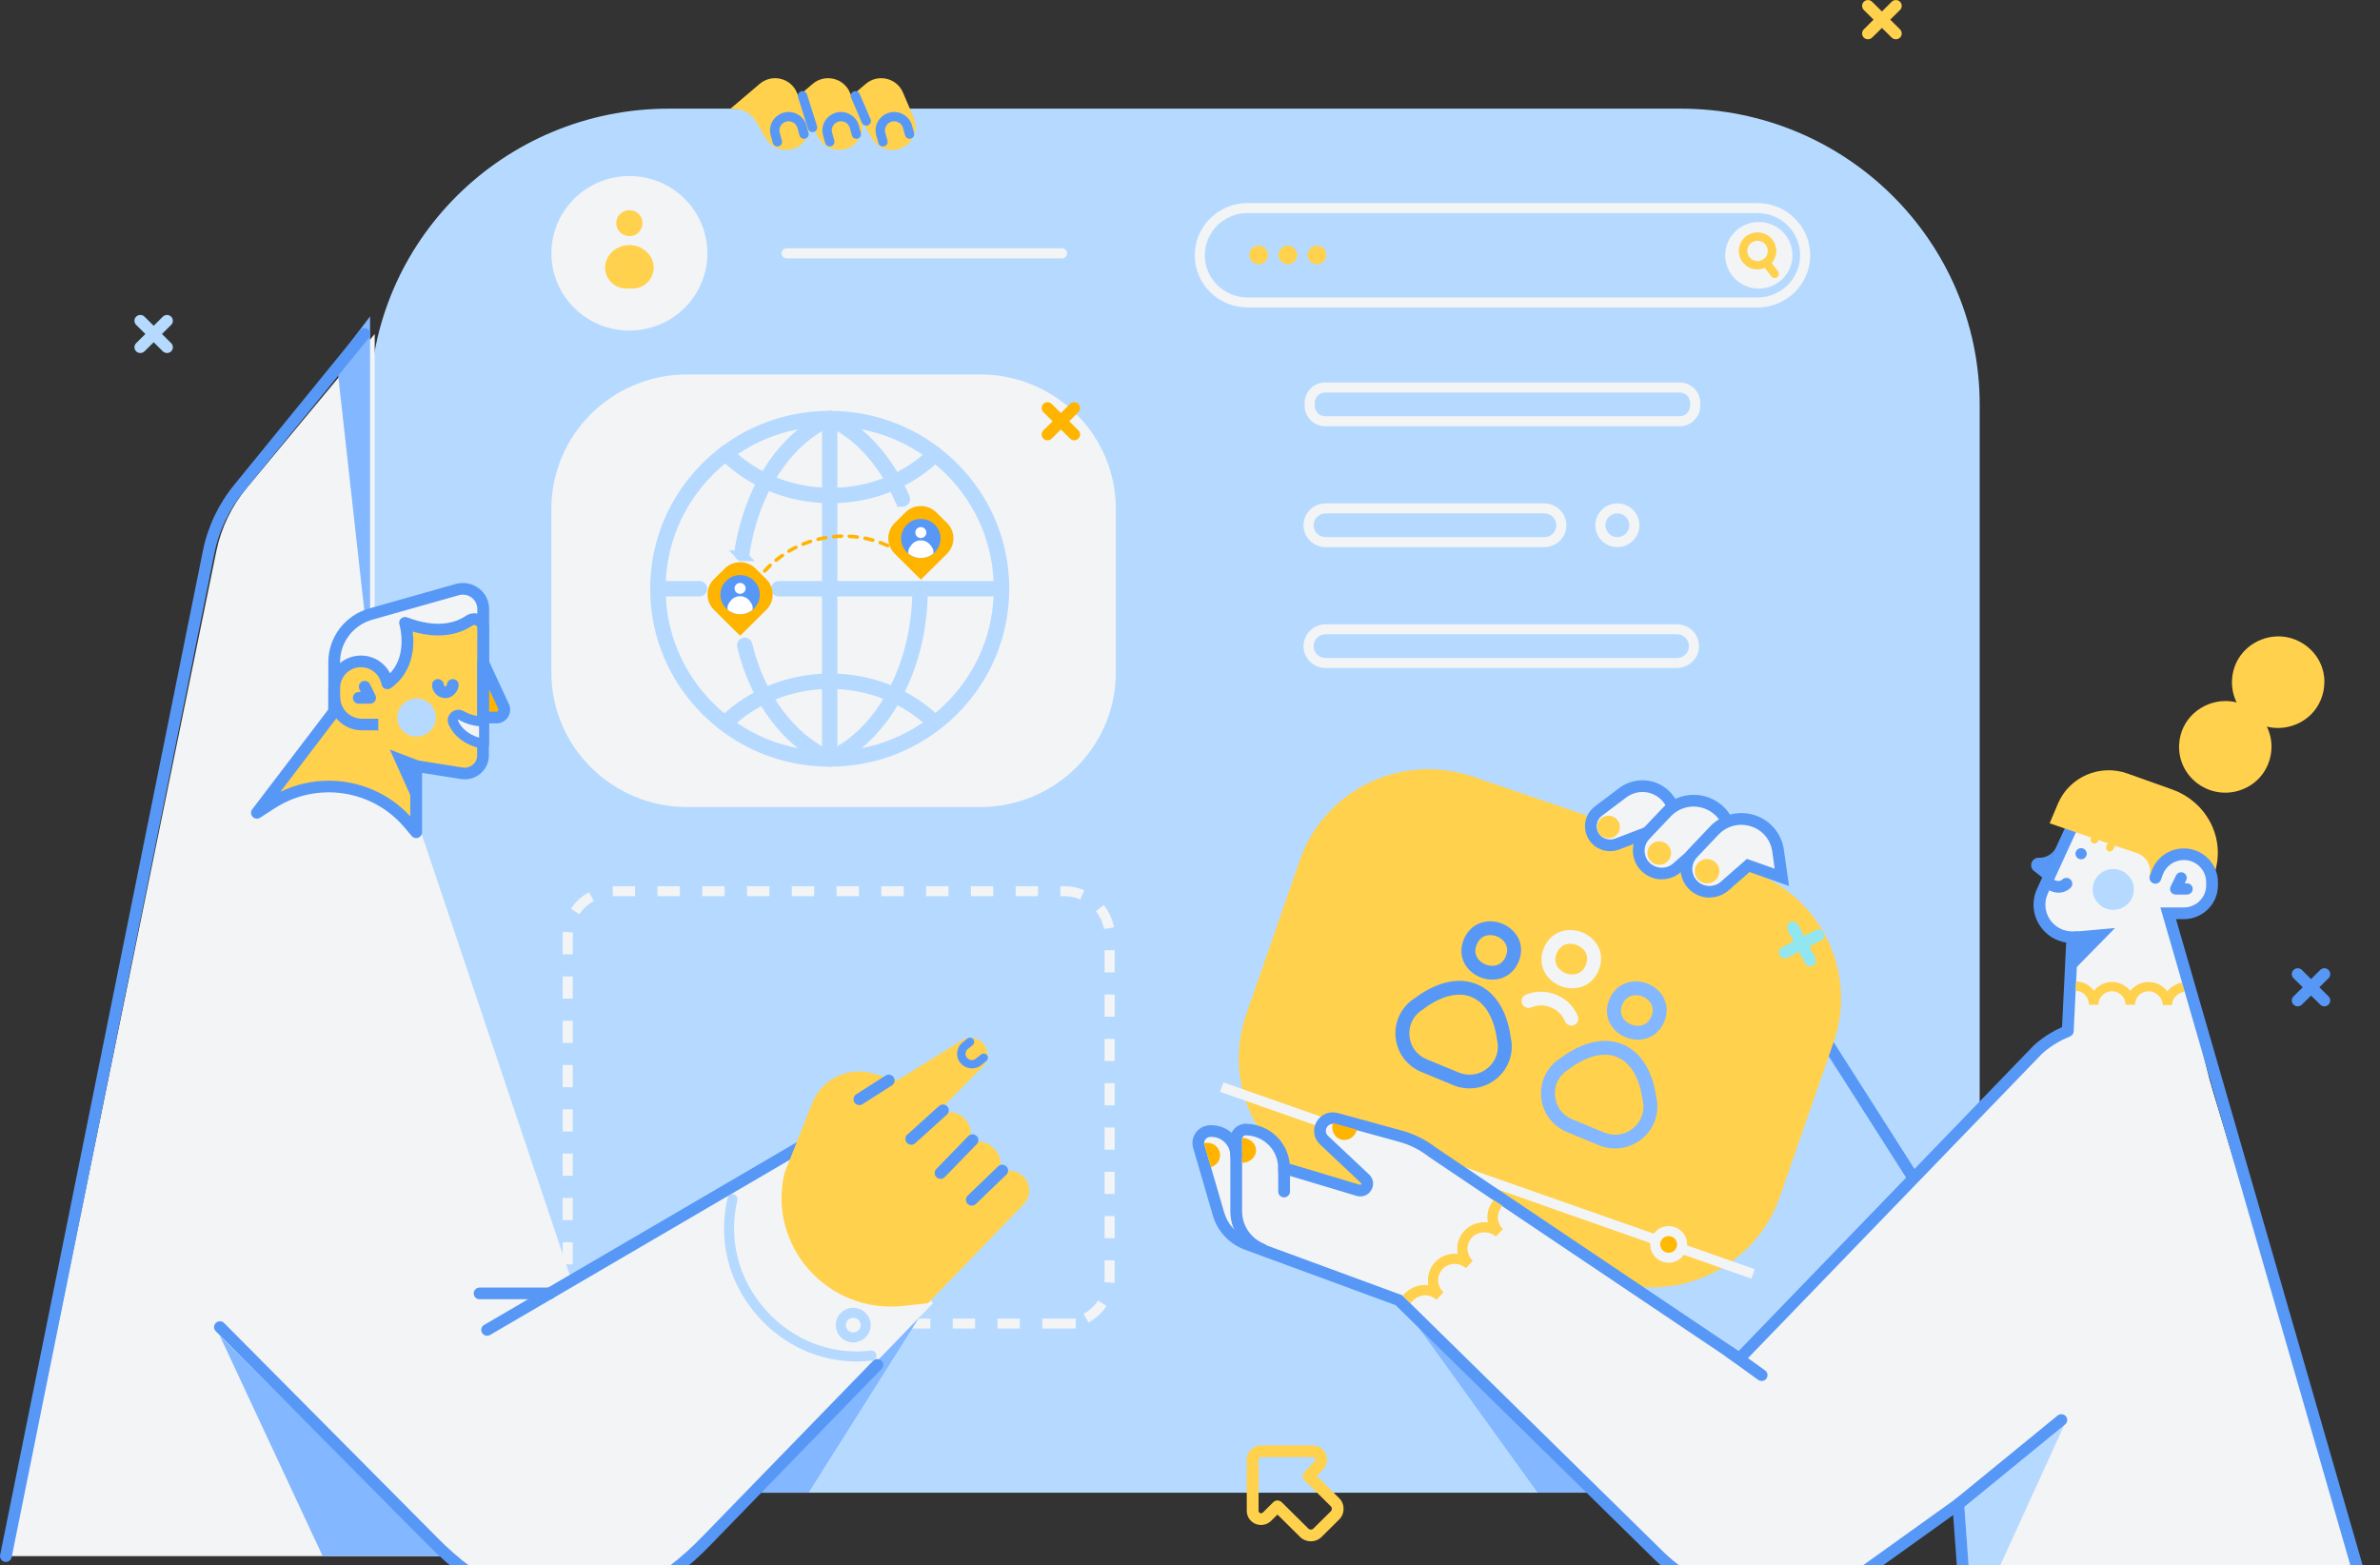 <svg width="111" height="73" viewBox="0 0 111 73" fill="none" xmlns="http://www.w3.org/2000/svg">
<rect x="0" y="0" width="111" height="73" fill="#333333" stroke="none"/>
<g clipPath="url(#clip0_3496_25594)">
<path d="M78.39 5.068H31.189C23.49 5.068 17.249 11.251 17.249 18.878V55.812C17.249 63.439 23.49 69.622 31.189 69.622H78.39C86.089 69.622 92.33 63.439 92.33 55.812V18.878C92.33 11.251 86.089 5.068 78.39 5.068Z" fill="#B6DAFF"/>
<path d="M50.17 61.965H48.61V61.5H50.17V61.965ZM47.564 61.965H46.522V61.5H47.564V61.965ZM45.476 61.965H44.433V61.5H45.476V61.965ZM43.388 61.965H42.345V61.5H43.388V61.965ZM41.3 61.965H40.257V61.5H41.3V61.965ZM39.212 61.965H38.169V61.5H39.212V61.965ZM37.124 61.965H36.081V61.5H37.124V61.965ZM35.036 61.965H33.993V61.5H35.036V61.965ZM32.947 61.965H31.905V61.5H32.947V61.965ZM30.859 61.965H29.817V61.5H30.859V61.965ZM28.771 61.965H28.591C28.268 61.965 27.955 61.901 27.659 61.774L27.846 61.347C28.082 61.448 28.333 61.5 28.591 61.5H28.771V61.965ZM50.763 61.684L50.539 61.276C50.811 61.128 51.044 60.916 51.213 60.658L51.606 60.913C51.394 61.235 51.102 61.5 50.763 61.684ZM26.748 61.083C26.507 60.782 26.346 60.422 26.279 60.045L26.741 59.964C26.794 60.264 26.924 60.55 27.117 60.791L26.748 61.08V61.083ZM51.979 59.837L51.509 59.799C51.514 59.746 51.517 59.694 51.517 59.641V58.785H51.986V59.641C51.986 59.706 51.984 59.773 51.979 59.837ZM26.712 58.973H26.242V57.94H26.712V58.973ZM51.986 57.752H51.517V56.719H51.986V57.752ZM26.712 56.907H26.242V55.874H26.712V56.907ZM51.986 55.685H51.517V54.652H51.986V55.685ZM26.712 54.841H26.242V53.808H26.712V54.841ZM51.986 53.619H51.517V52.586H51.986V53.619ZM26.712 52.775H26.242V51.742H26.712V52.775ZM51.986 51.553H51.517V50.52H51.986V51.553ZM26.712 50.708H26.242V49.675H26.712V50.708ZM51.986 49.487H51.517V48.454H51.986V49.487ZM26.712 48.642H26.242V47.609H26.712V48.642ZM51.986 47.42H51.517V46.387H51.986V47.42ZM26.712 46.576H26.242V45.543H26.712V46.576ZM51.986 45.354H51.517V44.321H51.986V45.354ZM26.712 44.51H26.242V43.656C26.242 43.589 26.245 43.522 26.252 43.455L26.722 43.496C26.717 43.548 26.715 43.603 26.715 43.656V44.51H26.712ZM51.488 43.331C51.435 43.03 51.305 42.744 51.109 42.503L51.478 42.214C51.719 42.515 51.883 42.873 51.95 43.252L51.488 43.333V43.331ZM27.02 42.639L26.628 42.384C26.84 42.064 27.134 41.797 27.473 41.615L27.697 42.026C27.425 42.172 27.191 42.384 27.02 42.642V42.639ZM50.382 41.95C50.149 41.849 49.898 41.799 49.64 41.799H49.455V41.334H49.64C49.963 41.334 50.274 41.398 50.568 41.523L50.382 41.95ZM48.412 41.799H47.369V41.334H48.412V41.799ZM46.324 41.799H45.281V41.334H46.324V41.799ZM44.236 41.799H43.193V41.334H44.236V41.799ZM42.148 41.799H41.105V41.334H42.148V41.799ZM40.06 41.799H39.017V41.334H40.06V41.799ZM37.971 41.799H36.929V41.334H37.971V41.799ZM35.883 41.799H34.84V41.334H35.883V41.799ZM33.795 41.799H32.752V41.334H33.795V41.799ZM31.707 41.799H30.664V41.334H31.707V41.799ZM29.619 41.799H28.581L28.576 41.334H29.619V41.799Z" fill="#F3F4F6"/>
<path d="M29.354 15.418C31.363 15.418 32.991 13.805 32.991 11.815C32.991 9.825 31.363 8.212 29.354 8.212C27.346 8.212 25.717 9.825 25.717 11.815C25.717 13.805 27.346 15.418 29.354 15.418Z" fill="#F3F4F6"/>
<path d="M29.354 11.014C29.692 11.014 29.966 10.742 29.966 10.408C29.966 10.073 29.692 9.802 29.354 9.802C29.016 9.802 28.742 10.073 28.742 10.408C28.742 10.742 29.016 11.014 29.354 11.014Z" fill="#FFD14C"/>
<path d="M28.41 11.906C28.877 11.271 29.831 11.271 30.298 11.906C30.773 12.55 30.308 13.457 29.503 13.457H29.207C28.403 13.457 27.938 12.55 28.412 11.906H28.41Z" fill="#FFD14C"/>
<path d="M49.532 12.049H36.688C36.558 12.049 36.452 11.944 36.452 11.815C36.452 11.686 36.558 11.581 36.688 11.581H49.532C49.662 11.581 49.768 11.686 49.768 11.815C49.768 11.944 49.662 12.049 49.532 12.049Z" fill="#F3F4F6"/>
<path d="M45.705 17.463H32.051C28.552 17.463 25.715 20.273 25.715 23.74V31.363C25.715 34.83 28.552 37.641 32.051 37.641H45.705C49.205 37.641 52.041 34.83 52.041 31.363V23.74C52.041 20.273 49.205 17.463 45.705 17.463Z" fill="#F3F4F6"/>
<path d="M50.293 20.071C50.401 20.178 50.401 20.35 50.293 20.455C50.24 20.507 50.17 20.536 50.1 20.536C50.031 20.536 49.961 20.51 49.905 20.455L49.479 20.032L49.05 20.455C48.997 20.507 48.927 20.536 48.855 20.536C48.783 20.536 48.715 20.51 48.663 20.455C48.554 20.35 48.554 20.176 48.663 20.071L49.091 19.648L48.663 19.224C48.554 19.116 48.554 18.944 48.663 18.839C48.768 18.732 48.944 18.732 49.05 18.839L49.479 19.264L49.905 18.839C50.014 18.732 50.187 18.732 50.293 18.839C50.401 18.944 50.401 19.119 50.293 19.224L49.867 19.648L50.293 20.071Z" fill="#FFB400"/>
<path d="M78.339 19.88H61.805C61.278 19.88 60.847 19.455 60.847 18.93V18.789C60.847 18.267 61.275 17.84 61.805 17.84H78.339C78.867 17.84 79.298 18.264 79.298 18.789V18.93C79.298 19.453 78.869 19.88 78.339 19.88ZM61.805 18.307C61.535 18.307 61.319 18.524 61.319 18.789V18.93C61.319 19.197 61.538 19.412 61.805 19.412H78.339C78.609 19.412 78.826 19.195 78.826 18.93V18.789C78.826 18.522 78.606 18.307 78.339 18.307H61.805Z" fill="#F3F4F6"/>
<path d="M72.027 25.518H61.822C61.254 25.518 60.794 25.06 60.794 24.499C60.794 23.938 61.256 23.48 61.822 23.48H72.027C72.595 23.48 73.055 23.938 73.055 24.499C73.055 25.06 72.593 25.518 72.027 25.518ZM61.822 23.945C61.514 23.945 61.263 24.194 61.263 24.499C61.263 24.804 61.514 25.052 61.822 25.052H72.027C72.335 25.052 72.585 24.804 72.585 24.499C72.585 24.194 72.335 23.945 72.027 23.945H61.822Z" fill="#F3F4F6"/>
<path d="M78.212 31.156H61.822C61.254 31.156 60.794 30.698 60.794 30.137C60.794 29.576 61.256 29.118 61.822 29.118H78.212C78.78 29.118 79.24 29.576 79.24 30.137C79.24 30.698 78.778 31.156 78.212 31.156ZM61.822 29.583C61.514 29.583 61.263 29.832 61.263 30.137C61.263 30.442 61.514 30.691 61.822 30.691H78.212C78.52 30.691 78.77 30.442 78.77 30.137C78.77 29.832 78.52 29.583 78.212 29.583H61.822Z" fill="#F3F4F6"/>
<path d="M75.432 25.518C74.864 25.518 74.404 25.06 74.404 24.499C74.404 23.938 74.866 23.48 75.432 23.48C75.998 23.48 76.461 23.938 76.461 24.499C76.461 25.06 75.998 25.518 75.432 25.518ZM75.432 23.945C75.124 23.945 74.874 24.194 74.874 24.499C74.874 24.804 75.124 25.052 75.432 25.052C75.74 25.052 75.991 24.804 75.991 24.499C75.991 24.194 75.74 23.945 75.432 23.945Z" fill="#F3F4F6"/>
<path d="M81.969 14.34H58.178C56.822 14.34 55.722 13.247 55.722 11.906C55.722 10.565 56.825 9.472 58.178 9.472H81.969C83.325 9.472 84.425 10.565 84.425 11.906C84.425 13.247 83.322 14.34 81.969 14.34ZM58.178 9.938C57.082 9.938 56.191 10.82 56.191 11.906C56.191 12.992 57.082 13.874 58.178 13.874H81.969C83.065 13.874 83.956 12.992 83.956 11.906C83.956 10.82 83.065 9.938 81.969 9.938H58.178Z" fill="#F3F4F6"/>
<path d="M82.029 13.459C82.895 13.459 83.597 12.764 83.597 11.906C83.597 11.048 82.895 10.353 82.029 10.353C81.163 10.353 80.461 11.048 80.461 11.906C80.461 12.764 81.163 13.459 82.029 13.459Z" fill="#F3F4F6"/>
<path d="M82.925 12.658L82.629 12.268C82.761 12.118 82.841 11.92 82.841 11.703C82.841 11.226 82.45 10.839 81.969 10.839C81.487 10.839 81.097 11.226 81.097 11.703C81.097 12.18 81.487 12.567 81.969 12.567C82.089 12.567 82.207 12.543 82.311 12.498L82.612 12.891C82.65 12.941 82.708 12.968 82.768 12.968C82.809 12.968 82.853 12.956 82.886 12.927C82.973 12.863 82.99 12.741 82.925 12.655V12.658ZM81.489 11.703C81.489 11.441 81.706 11.228 81.969 11.228C82.231 11.228 82.448 11.443 82.448 11.703C82.448 11.963 82.234 12.178 81.969 12.178C81.704 12.178 81.489 11.963 81.489 11.703Z" fill="#FFD14C"/>
<path d="M58.701 12.323C58.942 12.323 59.137 12.13 59.137 11.892C59.137 11.653 58.942 11.46 58.701 11.46C58.46 11.46 58.265 11.653 58.265 11.892C58.265 12.13 58.46 12.323 58.701 12.323Z" fill="#FFD14C"/>
<path d="M60.062 12.323C60.302 12.323 60.498 12.13 60.498 11.892C60.498 11.653 60.302 11.46 60.062 11.46C59.821 11.46 59.626 11.653 59.626 11.892C59.626 12.13 59.821 12.323 60.062 12.323Z" fill="#FFD14C"/>
<path d="M61.422 12.323C61.663 12.323 61.858 12.13 61.858 11.892C61.858 11.653 61.663 11.46 61.422 11.46C61.182 11.46 60.986 11.653 60.986 11.892C60.986 12.13 61.182 12.323 61.422 12.323Z" fill="#FFD14C"/>
<path d="M61.136 71.889C60.953 71.889 60.772 71.82 60.632 71.684L59.58 70.641L59.284 70.934C59.093 71.123 58.807 71.18 58.559 71.078C58.308 70.975 58.147 70.736 58.147 70.467V68.078C58.147 67.716 58.446 67.418 58.814 67.418H61.225C61.495 67.418 61.738 67.577 61.839 67.826C61.943 68.071 61.887 68.353 61.697 68.541L61.413 68.842L62.456 69.875C62.733 70.149 62.733 70.598 62.456 70.872L61.637 71.684C61.497 71.822 61.316 71.889 61.133 71.889H61.136ZM59.582 69.985C59.652 69.985 59.722 70.011 59.777 70.064L61.023 71.297C61.085 71.359 61.189 71.359 61.251 71.297L62.07 70.486C62.133 70.424 62.133 70.321 62.07 70.259L60.84 69.04C60.733 68.935 60.731 68.768 60.835 68.661L61.304 68.164L61.309 68.157C61.357 68.109 61.345 68.057 61.336 68.031C61.326 68.004 61.295 67.959 61.227 67.959H58.816C58.751 67.959 58.698 68.012 58.698 68.076V70.464C58.698 70.531 58.744 70.56 58.771 70.572C58.797 70.584 58.85 70.593 58.898 70.546L59.387 70.061C59.44 70.009 59.51 69.982 59.582 69.982V69.985Z" fill="#FFD14C"/>
<path d="M88.614 1.37C88.722 1.475 88.722 1.649 88.614 1.754C88.561 1.806 88.491 1.832 88.421 1.832C88.351 1.832 88.281 1.806 88.226 1.754L87.771 1.303L87.313 1.754C87.26 1.806 87.19 1.832 87.12 1.832C87.05 1.832 86.981 1.806 86.925 1.754C86.819 1.646 86.819 1.475 86.925 1.37L87.38 0.916L86.925 0.465C86.819 0.358 86.819 0.186 86.925 0.081C87.034 -0.024 87.207 -0.024 87.313 0.081L87.771 0.535L88.226 0.081C88.334 -0.024 88.508 -0.024 88.614 0.081C88.722 0.189 88.722 0.36 88.614 0.465L88.158 0.916L88.614 1.37Z" fill="#FFD14C"/>
<path d="M7.982 16.003C8.09 16.11 8.09 16.282 7.982 16.387C7.929 16.439 7.859 16.465 7.789 16.465C7.719 16.465 7.649 16.439 7.594 16.387L7.168 15.962L6.739 16.387C6.686 16.439 6.616 16.465 6.544 16.465C6.471 16.465 6.404 16.439 6.351 16.387C6.243 16.279 6.243 16.108 6.351 16.003L6.78 15.578L6.351 15.153C6.243 15.048 6.243 14.874 6.351 14.769C6.457 14.664 6.633 14.664 6.739 14.769L7.168 15.194L7.594 14.769C7.702 14.664 7.876 14.664 7.982 14.769C8.088 14.874 8.09 15.048 7.982 15.153L7.553 15.578L7.982 16.003Z" fill="#B6DAFF"/>
<path d="M108.599 46.471C108.707 46.579 108.707 46.75 108.599 46.855C108.546 46.908 108.476 46.937 108.406 46.937C108.336 46.937 108.266 46.91 108.211 46.855L107.785 46.433L107.356 46.855C107.303 46.908 107.233 46.937 107.161 46.937C107.089 46.937 107.021 46.91 106.968 46.855C106.86 46.75 106.86 46.576 106.968 46.471L107.397 46.049L106.968 45.624C106.86 45.517 106.86 45.345 106.968 45.24C107.074 45.133 107.25 45.133 107.356 45.24L107.785 45.665L108.211 45.24C108.319 45.133 108.493 45.133 108.599 45.24C108.707 45.345 108.707 45.519 108.599 45.624L108.172 46.049L108.599 46.471Z" fill="#5798F7"/>
<path d="M89.242 55.23C89.151 55.23 89.062 55.185 89.011 55.103L84.929 48.7C84.847 48.573 84.885 48.404 85.015 48.325C85.143 48.244 85.314 48.282 85.394 48.411L89.476 54.815C89.558 54.941 89.519 55.111 89.389 55.189C89.343 55.218 89.293 55.232 89.242 55.232V55.23Z" fill="#5798F7"/>
<path d="M81.592 40.627L68.683 36.221C65.374 35.092 61.768 36.834 60.628 40.112L58.121 47.319C56.981 50.597 58.739 54.17 62.048 55.299L74.957 59.705C78.266 60.834 81.872 59.092 83.012 55.815L85.519 48.607C86.659 45.329 84.9 41.757 81.592 40.627Z" fill="#FFD14C"/>
<path d="M57.06 50.484L56.903 50.923L81.683 59.636L81.841 59.197L57.06 50.484Z" fill="#F3F4F6"/>
<path d="M74.375 69.62H71.714L65.245 60.641L74.375 69.62Z" fill="#83B7FF"/>
<path d="M84.924 43.866L84.387 44.142L84.666 44.675C84.736 44.808 84.683 44.973 84.548 45.042C84.507 45.063 84.464 45.073 84.423 45.073C84.324 45.073 84.228 45.02 84.18 44.925L83.9 44.393L83.363 44.67C83.322 44.691 83.281 44.701 83.238 44.701C83.139 44.701 83.043 44.648 82.995 44.553C82.925 44.419 82.978 44.257 83.113 44.185L83.65 43.909L83.37 43.377C83.301 43.243 83.354 43.081 83.488 43.009C83.623 42.94 83.79 42.992 83.859 43.126L84.139 43.658L84.676 43.381C84.811 43.312 84.977 43.365 85.047 43.498C85.117 43.632 85.064 43.797 84.929 43.866H84.924Z" fill="#91E6F0"/>
<path d="M77.824 58.661C78.171 58.661 78.452 58.382 78.452 58.038C78.452 57.694 78.171 57.416 77.824 57.416C77.477 57.416 77.195 57.694 77.195 58.038C77.195 58.382 77.477 58.661 77.824 58.661Z" fill="#FFB900"/>
<path d="M77.824 58.895C77.347 58.895 76.962 58.511 76.962 58.041C76.962 57.571 77.349 57.187 77.824 57.187C78.298 57.187 78.686 57.571 78.686 58.041C78.686 58.511 78.298 58.895 77.824 58.895ZM77.824 57.652C77.607 57.652 77.431 57.826 77.431 58.041C77.431 58.255 77.607 58.43 77.824 58.43C78.04 58.43 78.216 58.255 78.216 58.041C78.216 57.826 78.04 57.652 77.824 57.652Z" fill="#F3F4F6"/>
<path d="M78.517 39.332L78.053 37.746C77.922 37.3 77.59 36.939 77.152 36.77C76.66 36.579 76.107 36.655 75.685 36.973L74.548 37.829C73.985 38.254 74.115 39.125 74.777 39.373C74.984 39.449 75.211 39.449 75.418 39.371L76.947 38.784L78.515 39.335L78.517 39.332Z" fill="#F3F4F6"/>
<path d="M78.932 39.767L76.954 39.072L75.519 39.621C75.249 39.724 74.953 39.726 74.683 39.626C74.276 39.476 73.997 39.13 73.934 38.705C73.872 38.28 74.04 37.87 74.385 37.61L75.521 36.753C76.013 36.383 76.677 36.29 77.253 36.515C77.766 36.713 78.163 37.145 78.317 37.669L78.932 39.767ZM76.605 36.939C76.338 36.939 76.073 37.025 75.854 37.188L74.717 38.044C74.534 38.182 74.442 38.4 74.476 38.626C74.51 38.853 74.659 39.037 74.874 39.115C75.018 39.168 75.174 39.168 75.319 39.115L76.945 38.493L78.106 38.901L77.79 37.822C77.684 37.459 77.41 37.161 77.053 37.023C76.909 36.968 76.757 36.939 76.605 36.939Z" fill="#5798F7"/>
<path d="M80.88 40.067L80.704 38.819C80.613 38.178 80.165 37.643 79.546 37.436C78.905 37.221 78.197 37.397 77.732 37.884L76.723 38.948C76.198 39.502 76.41 40.408 77.128 40.676C77.501 40.814 77.92 40.738 78.219 40.475L79.312 39.516L80.88 40.067Z" fill="#F3F4F6"/>
<path d="M77.506 41.015C77.347 41.015 77.186 40.986 77.031 40.929C76.608 40.771 76.294 40.416 76.191 39.979C76.087 39.542 76.213 39.087 76.523 38.76L77.532 37.696C78.067 37.133 78.893 36.927 79.632 37.176C80.355 37.416 80.868 38.032 80.974 38.779L81.215 40.471L79.372 39.822L78.399 40.673C78.149 40.893 77.829 41.01 77.506 41.01V41.015ZM78.992 37.617C78.597 37.617 78.209 37.777 77.93 38.07L76.921 39.134C76.733 39.33 76.663 39.595 76.723 39.857C76.783 40.12 76.966 40.325 77.222 40.42C77.501 40.523 77.812 40.468 78.033 40.273L79.247 39.208L80.543 39.664L80.43 38.86C80.353 38.316 79.979 37.87 79.454 37.696C79.303 37.646 79.146 37.619 78.99 37.619L78.992 37.617Z" fill="#5798F7"/>
<path d="M83.106 40.919L82.93 39.671C82.838 39.029 82.39 38.495 81.771 38.287C81.131 38.073 80.422 38.249 79.958 38.736L78.948 39.8C78.424 40.354 78.635 41.26 79.353 41.528C79.727 41.666 80.145 41.59 80.444 41.327L81.538 40.368L83.106 40.919Z" fill="#F3F4F6"/>
<path d="M79.731 41.866C79.572 41.866 79.411 41.838 79.254 41.78C78.831 41.623 78.517 41.267 78.414 40.831C78.31 40.394 78.436 39.938 78.746 39.611L79.755 38.547C80.29 37.984 81.116 37.779 81.856 38.027C82.578 38.268 83.091 38.884 83.197 39.631L83.438 41.322L81.595 40.673L80.622 41.525C80.372 41.745 80.052 41.861 79.729 41.861L79.731 41.866ZM81.217 38.469C80.822 38.469 80.434 38.629 80.155 38.922L79.146 39.986C78.961 40.182 78.888 40.447 78.948 40.709C79.011 40.971 79.192 41.177 79.447 41.272C79.726 41.375 80.037 41.32 80.259 41.124L81.473 40.06L82.768 40.516L82.655 39.712C82.578 39.168 82.205 38.722 81.68 38.547C81.528 38.497 81.371 38.471 81.215 38.471L81.217 38.469Z" fill="#5798F7"/>
<path d="M75.018 39.101C75.312 39.101 75.55 38.865 75.55 38.574C75.55 38.282 75.312 38.046 75.018 38.046C74.724 38.046 74.486 38.282 74.486 38.574C74.486 38.865 74.724 39.101 75.018 39.101Z" fill="#FFD14C"/>
<path d="M77.385 40.334C77.69 40.334 77.937 40.09 77.937 39.788C77.937 39.486 77.69 39.242 77.385 39.242C77.081 39.242 76.834 39.486 76.834 39.788C76.834 40.09 77.081 40.334 77.385 40.334Z" fill="#FFD14C"/>
<path d="M79.616 41.203C79.932 41.203 80.189 40.949 80.189 40.635C80.189 40.322 79.932 40.067 79.616 40.067C79.299 40.067 79.043 40.322 79.043 40.635C79.043 40.949 79.299 41.203 79.616 41.203Z" fill="#FFD14C"/>
<path d="M110.725 75.857H91.745L91.335 70.156L86.855 73.301C83.915 75.365 79.9 75.038 77.342 72.523L65.245 60.641L58.154 58.033C57.514 57.797 57.022 57.275 56.834 56.623C56.557 55.669 56.153 54.28 55.914 53.467C55.9 53.414 55.893 53.362 55.893 53.312C55.893 53.028 56.114 52.775 56.418 52.753C57.087 52.706 57.656 53.231 57.656 53.896C57.656 53.631 57.656 53.347 57.656 53.121C57.656 52.875 57.858 52.679 58.103 52.679H58.116C59.093 52.703 59.876 53.493 59.886 54.462V54.478L63.342 55.519C63.672 55.619 63.91 55.211 63.662 54.975L61.75 53.176C61.297 52.749 61.721 52.007 62.323 52.174L65.307 52.992C65.852 53.142 66.362 53.398 66.808 53.744L81.121 63.366L95.051 48.943C95.545 48.499 96.114 48.156 96.723 47.922C97.335 47.688 97.987 47.564 98.654 47.564C100.964 47.564 102.542 49.022 103.103 50.544L110.723 75.857H110.725Z" fill="#F3F4F6"/>
<path d="M91.617 70.221L96.296 66.418L91.993 75.857L91.617 70.221Z" fill="#B6DAFF"/>
<path d="M91.745 76.129C91.602 76.129 91.482 76.019 91.47 75.876L91.094 70.665L87.111 73.518C85.634 74.575 83.821 75.081 82.005 74.943C80.189 74.802 78.477 74.027 77.183 72.755L65.09 60.875L58.055 58.286C57.335 58.022 56.779 57.428 56.567 56.697C56.367 56.005 56.1 55.089 55.876 54.326L55.647 53.543C55.625 53.467 55.613 53.391 55.613 53.312C55.613 52.877 55.955 52.515 56.394 52.484C56.788 52.455 57.181 52.594 57.47 52.861C57.759 53.128 57.925 53.505 57.928 53.899C57.928 54.049 57.805 54.171 57.653 54.171C57.501 54.171 57.379 54.049 57.379 53.899C57.379 53.653 57.277 53.426 57.097 53.259C56.916 53.092 56.68 53.011 56.432 53.028C56.28 53.04 56.162 53.164 56.162 53.314C56.162 53.34 56.167 53.367 56.174 53.395L56.403 54.18C56.625 54.944 56.892 55.862 57.094 56.552C57.258 57.117 57.689 57.578 58.246 57.781L65.391 60.41L65.432 60.45L77.569 72.371C80.064 74.821 83.941 75.119 86.788 73.079L91.571 69.653L92.017 75.84C92.026 75.99 91.913 76.119 91.761 76.131C91.754 76.131 91.749 76.131 91.742 76.131L91.745 76.129Z" fill="#5798F7"/>
<path d="M81.159 63.717L80.967 63.588L66.646 53.961L66.639 53.954C66.22 53.627 65.748 53.391 65.235 53.25L62.251 52.431C62.07 52.381 61.943 52.477 61.88 52.584C61.82 52.689 61.803 52.849 61.938 52.978L63.85 54.777C64.057 54.97 64.098 55.264 63.956 55.507C63.814 55.75 63.535 55.858 63.262 55.776L59.611 54.679V54.462C59.604 53.636 58.944 52.973 58.108 52.952H58.103C58.01 52.952 57.93 53.028 57.93 53.123V56.49C57.93 57.16 58.332 57.757 58.959 58.012C59.098 58.069 59.166 58.229 59.108 58.368C59.05 58.506 58.891 58.573 58.749 58.516C57.918 58.177 57.381 57.382 57.381 56.492V53.126C57.381 52.732 57.706 52.412 58.103 52.412H58.116C59.192 52.438 60.05 53.245 60.151 54.278L63.424 55.261C63.436 55.266 63.462 55.273 63.484 55.237C63.506 55.201 63.484 55.182 63.474 55.175L61.562 53.376C61.266 53.097 61.203 52.672 61.403 52.322C61.605 51.971 62.003 51.806 62.398 51.914L65.382 52.732C65.962 52.892 66.497 53.159 66.971 53.526L81.085 63.015L94.861 48.752L94.868 48.745C95.834 47.877 97.142 47.419 98.654 47.419C98.806 47.419 98.929 47.54 98.929 47.691C98.929 47.841 98.806 47.962 98.654 47.962C97.284 47.962 96.104 48.37 95.244 49.141L81.159 63.722V63.717Z" fill="#5798F7"/>
<path d="M59.888 55.846C59.736 55.846 59.614 55.724 59.614 55.574V54.476C59.614 54.326 59.736 54.204 59.888 54.204C60.04 54.204 60.163 54.326 60.163 54.476V55.574C60.163 55.724 60.04 55.846 59.888 55.846Z" fill="#5798F7"/>
<path d="M82.161 64.411C82.106 64.411 82.048 64.394 82 64.359L80.514 63.288C80.391 63.199 80.365 63.03 80.454 62.908C80.543 62.786 80.714 62.76 80.837 62.849L82.323 63.92C82.446 64.008 82.472 64.177 82.383 64.299C82.33 64.373 82.246 64.411 82.161 64.411Z" fill="#5798F7"/>
<path d="M91.335 70.428C91.256 70.428 91.179 70.395 91.123 70.331C91.027 70.214 91.044 70.044 91.159 69.949L95.964 66.022C96.08 65.926 96.253 65.943 96.35 66.058C96.446 66.174 96.429 66.344 96.313 66.439L91.508 70.367C91.458 70.409 91.395 70.428 91.335 70.428Z" fill="#5798F7"/>
<path d="M57.932 53.073C58.289 53.073 58.578 53.333 58.578 53.653C58.578 53.973 58.289 54.233 57.932 54.233V53.073Z" fill="#FFB400"/>
<path d="M56.148 53.326C56.461 53.235 56.788 53.412 56.88 53.72C56.971 54.028 56.788 54.35 56.475 54.44L56.15 53.328L56.148 53.326Z" fill="#FFB400"/>
<path d="M63.289 52.691C63.193 53.032 62.863 53.238 62.552 53.152C62.241 53.066 62.065 52.72 62.162 52.379L63.289 52.691Z" fill="#FFB400"/>
<path d="M70.09 57.327L69.765 57.676C69.616 57.54 69.411 57.468 69.197 57.478C68.982 57.487 68.782 57.575 68.645 57.723C68.506 57.874 68.433 58.067 68.443 58.27C68.453 58.473 68.539 58.661 68.689 58.8L68.364 59.15C68.212 59.012 68.019 58.94 67.812 58.95C67.607 58.959 67.417 59.045 67.277 59.193C67.138 59.343 67.065 59.537 67.075 59.739C67.082 59.942 67.171 60.131 67.321 60.269L66.996 60.62C66.844 60.482 66.637 60.405 66.425 60.412C66.08 60.45 65.914 60.639 65.779 60.782L65.415 60.422C65.637 60.202 65.953 59.942 66.415 59.935C66.485 59.935 66.552 59.935 66.62 59.947C66.547 59.575 66.649 59.172 66.928 58.873C67.207 58.573 67.605 58.442 67.988 58.484C67.976 58.422 67.969 58.358 67.966 58.294C67.952 57.964 68.07 57.647 68.296 57.406C68.52 57.167 68.84 57.022 69.18 57.008H69.202C69.267 57.005 69.332 57.008 69.394 57.015C69.322 56.657 69.411 56.273 69.664 55.974L70.069 56.239C69.784 56.547 69.787 57.046 70.097 57.33L70.09 57.327Z" fill="#FFD14C"/>
<path d="M103.165 41.146V41.291C103.165 42.012 102.575 42.596 101.848 42.596H101.121L103.165 50.812L96.5 48.5L96.653 43.713C95.767 43.713 95.116 42.992 95.116 42.193C95.116 41.986 95.16 41.771 95.256 41.563L96.877 38.032C97.053 37.648 97.441 37.402 97.864 37.402C98.582 37.402 99.232 37.813 99.704 38.402C100.176 38.991 100.466 39.757 100.466 40.471V41.105L100.605 40.714C100.791 40.191 101.289 39.841 101.848 39.841C102.212 39.841 102.542 39.986 102.78 40.222C103.018 40.459 103.165 40.785 103.165 41.146Z" fill="#F3F4F6"/>
<path d="M96.436 48.358C96.436 48.358 96.427 48.358 96.422 48.358C96.27 48.351 96.154 48.222 96.162 48.075L96.364 43.964C95.861 43.885 95.413 43.599 95.131 43.164C94.796 42.649 94.75 42.01 95.006 41.453L96.626 37.922C96.689 37.786 96.853 37.724 96.99 37.786C97.127 37.848 97.19 38.011 97.127 38.147L95.507 41.678C95.328 42.067 95.362 42.511 95.593 42.871C95.827 43.229 96.222 43.443 96.653 43.443H96.942L96.713 48.103C96.706 48.249 96.585 48.361 96.439 48.361L96.436 48.358Z" fill="#5798F7"/>
<path d="M95.266 40.943L94.868 40.626C94.746 40.535 94.7 40.377 94.75 40.237C94.801 40.094 94.936 40.001 95.09 40.008C95.432 40.02 95.752 39.824 95.897 39.514L95.268 40.945L95.266 40.943Z" fill="#5798F7"/>
<path d="M96.689 43.46L98.642 43.284L96.569 45.398L96.689 43.46Z" fill="#5798F7"/>
<path d="M98.558 42.437C99.089 42.437 99.519 42.01 99.519 41.485C99.519 40.959 99.089 40.533 98.558 40.533C98.027 40.533 97.597 40.959 97.597 41.485C97.597 42.01 98.027 42.437 98.558 42.437Z" fill="#B6DAFF"/>
<path d="M102.005 41.723H101.472C101.381 41.723 101.297 41.678 101.248 41.602C101.2 41.525 101.195 41.43 101.234 41.349L101.487 40.831C101.55 40.702 101.708 40.647 101.839 40.709C101.969 40.771 102.024 40.929 101.961 41.057L101.892 41.201H102.002C102.147 41.201 102.265 41.318 102.265 41.461C102.265 41.604 102.147 41.721 102.002 41.721L102.005 41.723Z" fill="#5798F7"/>
<path d="M97.06 40.079C97.205 40.079 97.323 39.963 97.323 39.819C97.323 39.675 97.205 39.559 97.06 39.559C96.915 39.559 96.797 39.675 96.797 39.819C96.797 39.963 96.915 40.079 97.06 40.079Z" fill="#5798F7"/>
<path d="M96 41.632C95.983 41.632 95.964 41.632 95.947 41.632C95.723 41.618 95.509 41.52 95.348 41.356C95.242 41.248 95.244 41.077 95.355 40.971C95.463 40.867 95.637 40.869 95.743 40.979C95.808 41.045 95.894 41.086 95.981 41.091C96.061 41.096 96.13 41.072 96.183 41.022C96.292 40.917 96.465 40.919 96.571 41.029C96.677 41.136 96.675 41.308 96.564 41.413C96.412 41.559 96.215 41.635 96 41.635V41.632Z" fill="#5798F7"/>
<path d="M108.404 31.809C108.404 32.695 107.857 33.568 106.87 33.861C106.477 33.978 106.082 33.981 105.721 33.89C105.868 34.186 105.94 34.506 105.94 34.825C105.94 35.711 105.393 36.584 104.406 36.88C102.987 37.302 101.571 36.214 101.631 34.749C101.682 33.523 102.708 32.697 103.794 32.697C103.967 32.697 104.141 32.719 104.314 32.761C104.162 32.456 104.083 32.108 104.097 31.733C104.148 30.507 105.174 29.681 106.26 29.681C106.708 29.681 107.168 29.822 107.573 30.132C108.141 30.569 108.409 31.194 108.409 31.809H108.404Z" fill="#FFD14C"/>
<path d="M103.435 39.781C103.435 40.232 103.336 40.661 103.161 41.05C103.139 40.728 102.997 40.437 102.778 40.222C102.539 39.986 102.209 39.841 101.846 39.841C101.287 39.841 100.788 40.191 100.603 40.714L100.538 40.898L100.465 41.103L100.239 40.9C100.384 40.444 100.136 39.955 99.68 39.798L95.593 38.4L95.974 37.495C96.504 36.231 97.946 35.61 99.242 36.085L101.325 36.827C102.558 37.273 103.438 38.428 103.438 39.781H103.435Z" fill="#FFD14C"/>
<path d="M97.679 39.347C97.653 39.347 97.628 39.342 97.604 39.33C97.518 39.289 97.481 39.184 97.522 39.099L98.117 37.872C98.158 37.786 98.264 37.751 98.351 37.791C98.438 37.832 98.474 37.937 98.433 38.023L97.838 39.249C97.809 39.311 97.746 39.347 97.681 39.347H97.679Z" fill="#FFD14C"/>
<path d="M98.397 39.714C98.37 39.714 98.346 39.709 98.322 39.697C98.235 39.657 98.199 39.552 98.24 39.466L98.573 38.781C98.613 38.695 98.719 38.66 98.806 38.7C98.893 38.741 98.929 38.846 98.888 38.932L98.556 39.616C98.527 39.678 98.464 39.714 98.399 39.714H98.397Z" fill="#FFD14C"/>
<path d="M101.889 46.257C101.571 46.29 101.301 46.557 101.301 46.879H100.865C100.865 46.533 100.557 46.233 100.208 46.233C99.859 46.233 99.572 46.514 99.572 46.862H99.136C99.136 46.517 98.852 46.233 98.5 46.233C98.149 46.233 97.864 46.514 97.864 46.862H97.428C97.428 46.505 97.161 46.223 96.807 46.206L96.829 45.775C97.176 45.791 97.472 45.956 97.657 46.211C97.852 45.963 98.158 45.801 98.503 45.801C98.847 45.801 99.16 45.965 99.355 46.221C99.55 45.965 99.861 45.801 100.208 45.801C100.555 45.801 100.882 45.975 101.082 46.242C101.241 46.032 101.494 45.88 101.766 45.832L101.886 46.257H101.889Z" fill="#FFD14C"/>
<path d="M110.725 76.129C110.605 76.129 110.497 76.05 110.463 75.931L100.757 42.324H101.85C102.426 42.324 102.893 41.862 102.893 41.291V41.146C102.893 40.575 102.426 40.113 101.85 40.113C101.407 40.113 101.012 40.389 100.865 40.805L100.783 41.034C100.733 41.174 100.576 41.251 100.434 41.201C100.292 41.151 100.215 40.995 100.266 40.855L100.348 40.626C100.571 39.996 101.174 39.571 101.85 39.571C102.727 39.571 103.442 40.277 103.442 41.148V41.294C103.442 42.162 102.729 42.871 101.85 42.871H101.487L110.993 75.783C111.034 75.926 110.949 76.079 110.805 76.119C110.781 76.126 110.754 76.129 110.73 76.129H110.725Z" fill="#5798F7"/>
<path d="M43.287 60.785L37.709 69.622H34.903L43.287 60.785Z" fill="#83B7FF"/>
<path d="M43.513 60.785L32.842 71.827C29.024 75.807 25.026 76.069 21.129 72.579H0.501L10.087 25.718C10.31 24.628 10.799 23.607 11.515 22.748L17.476 15.578V35.331L19.636 38.817L26.707 59.871L37.514 53.515L43.513 60.787V60.785Z" fill="#F3F4F6"/>
<path d="M17.02 28.734L17.259 28.474V14.757L15.696 16.828L17.02 28.734Z" fill="#83B7FF"/>
<path d="M20.566 72.578H15.048L10.258 62.314L20.566 72.578Z" fill="#83B7FF"/>
<path d="M39.963 63.502C38.224 63.502 36.584 62.77 35.38 61.431C33.995 59.892 33.465 57.869 33.932 55.874C33.961 55.748 34.089 55.672 34.214 55.7C34.342 55.729 34.419 55.855 34.39 55.979C33.959 57.824 34.448 59.697 35.731 61.119C36.996 62.522 38.776 63.206 40.616 62.996C40.743 62.982 40.861 63.073 40.876 63.202C40.89 63.33 40.799 63.445 40.669 63.459C40.433 63.486 40.197 63.5 39.963 63.5V63.502Z" fill="#B6DAFF"/>
<path d="M39.795 62.612C39.347 62.612 38.98 62.249 38.98 61.806C38.98 61.362 39.347 60.999 39.795 60.999C40.242 60.999 40.609 61.362 40.609 61.806C40.609 62.249 40.242 62.612 39.795 62.612ZM39.795 61.465C39.604 61.465 39.45 61.617 39.45 61.806C39.45 61.994 39.604 62.147 39.795 62.147C39.985 62.147 40.139 61.994 40.139 61.806C40.139 61.617 39.985 61.465 39.795 61.465Z" fill="#B6DAFF"/>
<path d="M22.719 62.302C22.625 62.302 22.533 62.254 22.483 62.168C22.406 62.04 22.449 61.873 22.579 61.796L37.148 53.281C37.278 53.204 37.446 53.247 37.523 53.376C37.6 53.505 37.557 53.672 37.427 53.748L22.858 62.264C22.815 62.29 22.767 62.302 22.719 62.302Z" fill="#5798F7"/>
<path d="M25.645 60.598H22.367C22.215 60.598 22.093 60.477 22.093 60.326C22.093 60.176 22.215 60.054 22.367 60.054H25.645C25.797 60.054 25.92 60.176 25.92 60.326C25.92 60.477 25.797 60.598 25.645 60.598Z" fill="#5798F7"/>
<path d="M26.567 75.289C24.313 75.289 22.119 74.232 20.048 72.144L10.062 62.09C9.956 61.982 9.956 61.81 10.065 61.706C10.173 61.6 10.347 61.6 10.453 61.708L20.438 71.762C22.42 73.759 24.501 74.761 26.623 74.745C28.752 74.726 30.826 73.681 32.784 71.638L40.722 63.469C40.828 63.361 41.001 63.357 41.11 63.462C41.218 63.567 41.223 63.738 41.117 63.846L33.181 72.015C31.117 74.167 28.911 75.27 26.628 75.289C26.608 75.289 26.587 75.289 26.565 75.289H26.567Z" fill="#5798F7"/>
<path d="M0.275 72.85C0.258 72.85 0.238 72.85 0.222 72.846C0.072 72.817 -0.024 72.674 0.007 72.526L9.468 25.666C9.699 24.535 10.212 23.466 10.954 22.576L16.787 15.409C16.883 15.292 17.054 15.273 17.172 15.368C17.29 15.461 17.309 15.633 17.213 15.75L11.377 22.919C10.693 23.743 10.219 24.73 10.005 25.773L0.544 72.631C0.518 72.76 0.405 72.85 0.275 72.85Z" fill="#5798F7"/>
<path d="M39.012 5.075L40.38 3.911C40.946 3.429 41.82 3.631 42.111 4.311L42.617 5.49C42.923 6.203 42.396 6.993 41.613 6.993C41.223 6.993 40.864 6.788 40.669 6.454L39.864 5.075H39.014H39.012Z" fill="#FFD14C"/>
<path d="M36.536 5.075L37.904 3.911C38.47 3.429 39.344 3.631 39.636 4.311L40.141 5.49C40.447 6.203 39.92 6.993 39.137 6.993C38.747 6.993 38.388 6.788 38.193 6.454L37.389 5.075H36.538H36.536Z" fill="#FFD14C"/>
<path d="M34.062 5.075L35.431 3.911C35.996 3.429 36.871 3.631 37.162 4.311L37.668 5.49C37.974 6.203 37.446 6.993 36.664 6.993C36.273 6.993 35.915 6.788 35.719 6.454L35.257 5.662C35.045 5.299 34.655 5.077 34.233 5.077H34.067L34.062 5.075Z" fill="#FFD14C"/>
<path d="M40.399 5.862C40.315 5.862 40.233 5.812 40.199 5.731L39.693 4.552C39.645 4.443 39.698 4.316 39.809 4.269C39.92 4.221 40.047 4.273 40.096 4.383L40.601 5.562C40.65 5.671 40.597 5.798 40.486 5.846C40.457 5.858 40.428 5.862 40.401 5.862H40.399Z" fill="#5798F7"/>
<path d="M37.894 6.163C37.8 6.163 37.716 6.103 37.687 6.01L37.22 4.531C37.184 4.416 37.249 4.295 37.362 4.259C37.478 4.223 37.6 4.288 37.637 4.4L38.104 5.879C38.14 5.994 38.075 6.115 37.962 6.151C37.94 6.158 37.918 6.161 37.897 6.161L37.894 6.163Z" fill="#5798F7"/>
<path d="M36.254 6.833C36.158 6.833 36.071 6.769 36.045 6.674L35.944 6.306C35.883 6.084 35.912 5.855 36.028 5.655C36.143 5.457 36.329 5.314 36.553 5.254C37.013 5.13 37.49 5.402 37.615 5.858L37.709 6.201C37.74 6.316 37.673 6.435 37.555 6.466C37.439 6.497 37.319 6.43 37.287 6.313L37.194 5.97C37.131 5.743 36.895 5.609 36.668 5.671C36.558 5.7 36.466 5.772 36.408 5.869C36.35 5.967 36.336 6.082 36.367 6.192L36.468 6.559C36.5 6.674 36.432 6.793 36.314 6.824C36.295 6.829 36.276 6.831 36.257 6.831L36.254 6.833Z" fill="#5798F7"/>
<path d="M38.696 6.833C38.6 6.833 38.513 6.769 38.487 6.673L38.386 6.306C38.325 6.084 38.354 5.855 38.47 5.655C38.586 5.457 38.771 5.313 38.995 5.254C39.219 5.194 39.45 5.223 39.653 5.337C39.852 5.452 39.997 5.636 40.057 5.857L40.151 6.201C40.182 6.316 40.115 6.435 39.997 6.466C39.881 6.497 39.761 6.43 39.73 6.313L39.636 5.97C39.573 5.743 39.337 5.609 39.111 5.671C39 5.7 38.908 5.772 38.85 5.869C38.793 5.967 38.778 6.082 38.809 6.192L38.911 6.559C38.942 6.673 38.875 6.793 38.757 6.824C38.737 6.829 38.718 6.831 38.699 6.831L38.696 6.833Z" fill="#5798F7"/>
<path d="M41.177 6.833C41.081 6.833 40.994 6.769 40.968 6.674L40.866 6.306C40.806 6.084 40.835 5.855 40.951 5.655C41.066 5.457 41.252 5.314 41.476 5.254C41.936 5.13 42.413 5.402 42.538 5.858L42.632 6.201C42.663 6.316 42.596 6.435 42.478 6.466C42.362 6.497 42.242 6.43 42.21 6.313L42.116 5.97C42.054 5.743 41.818 5.609 41.591 5.671C41.48 5.7 41.389 5.772 41.331 5.869C41.273 5.967 41.259 6.082 41.29 6.192L41.391 6.559C41.423 6.674 41.355 6.793 41.237 6.824C41.218 6.829 41.199 6.831 41.179 6.831L41.177 6.833Z" fill="#5798F7"/>
<path d="M37.955 51.284C38.446 50.27 39.607 49.754 40.698 50.064L41.851 50.391L44.859 48.521C45.17 48.328 45.572 48.378 45.825 48.638L45.837 48.652C46.138 48.962 46.136 49.451 45.833 49.754C44.78 50.814 42.564 53.047 42.494 53.116C42.535 53.083 43.171 52.539 43.689 52.097C44.065 51.778 44.628 51.804 44.973 52.159L45.016 52.205C45.356 52.558 45.361 53.114 45.023 53.472L43.86 54.71L44.961 53.538C45.322 53.154 45.931 53.145 46.305 53.517L46.386 53.598C46.74 53.949 46.748 54.514 46.411 54.874C46.762 54.526 47.331 54.514 47.699 54.846C47.901 55.027 48.002 55.278 48.002 55.526C48.002 55.755 47.918 55.984 47.745 56.165L43.282 60.782L42.136 60.909C38.617 61.297 35.773 58.112 36.591 54.7L37.95 51.281L37.955 51.284Z" fill="#FFD14C"/>
<path d="M45.324 56.232C45.252 56.232 45.182 56.204 45.127 56.149C45.021 56.041 45.023 55.87 45.132 55.764L46.55 54.4C46.659 54.295 46.832 54.297 46.938 54.405C47.044 54.512 47.042 54.684 46.933 54.789L45.515 56.154C45.462 56.204 45.392 56.23 45.324 56.23V56.232Z" fill="#5798F7"/>
<path d="M43.865 54.984C43.797 54.984 43.728 54.958 43.675 54.908C43.566 54.803 43.561 54.631 43.667 54.524L45.158 52.99C45.264 52.882 45.438 52.877 45.546 52.983C45.654 53.087 45.659 53.259 45.553 53.367L44.062 54.901C44.009 54.956 43.937 54.984 43.865 54.984Z" fill="#5798F7"/>
<path d="M42.499 53.393C42.425 53.393 42.35 53.362 42.297 53.304C42.196 53.192 42.203 53.021 42.314 52.92L43.793 51.587C43.903 51.486 44.079 51.494 44.18 51.603C44.282 51.713 44.274 51.887 44.163 51.987L42.685 53.321C42.632 53.369 42.567 53.393 42.499 53.393Z" fill="#5798F7"/>
<path d="M45.327 49.831C45.303 49.831 45.279 49.831 45.255 49.826C45.072 49.807 44.908 49.718 44.792 49.578C44.676 49.437 44.623 49.258 44.643 49.079C44.662 48.9 44.751 48.736 44.893 48.621L45.115 48.442C45.199 48.375 45.322 48.387 45.392 48.471C45.459 48.554 45.447 48.676 45.363 48.745L45.141 48.924C45.081 48.974 45.043 49.043 45.033 49.12C45.026 49.198 45.047 49.272 45.098 49.334C45.148 49.394 45.218 49.432 45.295 49.442C45.373 49.451 45.45 49.427 45.512 49.377L45.755 49.182C45.84 49.115 45.963 49.127 46.032 49.21C46.1 49.294 46.088 49.416 46.004 49.485L45.76 49.68C45.637 49.781 45.486 49.833 45.327 49.833V49.831Z" fill="#5798F7"/>
<path d="M40.079 51.544C39.99 51.544 39.901 51.501 39.848 51.42C39.766 51.293 39.802 51.126 39.929 51.043L41.3 50.165C41.428 50.084 41.596 50.119 41.68 50.246C41.765 50.372 41.726 50.539 41.599 50.623L40.228 51.501C40.182 51.529 40.129 51.544 40.079 51.544Z" fill="#5798F7"/>
<path d="M15.587 33.179V30.872C15.587 29.836 16.281 28.925 17.288 28.641L21.329 27.498C21.936 27.326 22.538 27.777 22.538 28.402V32.807L15.587 33.179Z" fill="#F3F4F6"/>
<path d="M15.313 33.468V30.874C15.313 29.722 16.093 28.698 17.211 28.381L21.252 27.238C21.625 27.133 22.015 27.205 22.326 27.436C22.637 27.668 22.813 28.021 22.813 28.405V33.067L15.313 33.47V33.468ZM21.589 27.734C21.527 27.734 21.464 27.744 21.401 27.761L17.36 28.904C16.476 29.154 15.86 29.963 15.86 30.874V32.895L22.261 32.552V28.405C22.261 28.192 22.162 27.999 21.994 27.87C21.876 27.782 21.734 27.734 21.589 27.734Z" fill="#5798F7"/>
<path d="M19.41 38.817V35.732L21.541 36.068C22.056 36.15 22.524 35.756 22.526 35.238L22.536 29.295C22.536 28.963 22.162 28.763 21.886 28.949C21.324 29.326 20.37 29.617 18.889 29.049C18.889 29.049 19.453 30.886 18.063 31.876L18.044 31.797C17.909 31.242 17.408 30.85 16.833 30.85C16.144 30.85 15.587 31.404 15.587 32.084V33.181L11.982 37.915L12.678 37.467C14.737 36.138 17.471 36.538 19.053 38.4L19.41 38.819V38.817Z" fill="#FFD14C"/>
<path d="M19.41 39.089C19.33 39.089 19.253 39.056 19.2 38.991L18.844 38.571C17.353 36.818 14.766 36.441 12.827 37.691L12.131 38.139C12.021 38.211 11.871 38.194 11.782 38.096C11.691 38.001 11.683 37.853 11.763 37.748L15.313 33.086V32.082C15.313 31.251 15.994 30.576 16.832 30.576C17.418 30.576 17.938 30.903 18.191 31.404C18.511 31.067 18.689 30.626 18.723 30.089C18.757 29.557 18.629 29.128 18.627 29.125C18.598 29.025 18.627 28.918 18.704 28.849C18.781 28.777 18.892 28.758 18.988 28.794C20.378 29.326 21.247 29.049 21.731 28.722C21.943 28.579 22.215 28.565 22.442 28.684C22.671 28.803 22.81 29.037 22.81 29.292L22.801 35.236C22.801 35.563 22.656 35.87 22.406 36.083C22.155 36.295 21.825 36.386 21.5 36.336L19.686 36.049V38.817C19.686 38.932 19.614 39.034 19.506 39.072C19.475 39.084 19.443 39.089 19.412 39.089H19.41ZM15.327 36.412C16.739 36.412 18.136 36.985 19.135 38.077V35.732C19.135 35.653 19.171 35.577 19.231 35.525C19.292 35.472 19.373 35.45 19.453 35.462L21.584 35.799C21.751 35.825 21.919 35.777 22.049 35.67C22.179 35.563 22.252 35.403 22.252 35.236L22.261 29.292C22.261 29.214 22.206 29.178 22.184 29.166C22.155 29.152 22.1 29.133 22.04 29.173C21.505 29.533 20.602 29.851 19.248 29.457C19.27 29.641 19.284 29.863 19.272 30.106C19.224 30.953 18.863 31.642 18.225 32.096C18.15 32.148 18.054 32.16 17.969 32.129C17.883 32.098 17.82 32.027 17.798 31.938L17.779 31.86C17.673 31.425 17.285 31.12 16.835 31.12C16.3 31.12 15.864 31.552 15.864 32.082V33.179C15.864 33.239 15.845 33.296 15.809 33.344L13.078 36.93C13.793 36.584 14.564 36.414 15.33 36.414L15.327 36.412Z" fill="#5798F7"/>
<path d="M17.639 34.064H16.888C16.021 34.064 15.315 33.365 15.315 32.506H15.864C15.864 33.067 16.324 33.523 16.89 33.523H17.642V34.067L17.639 34.064Z" fill="#5798F7"/>
<path d="M19.59 35.501L18.179 34.959L19.41 37.691L19.59 35.501Z" fill="#5798F7"/>
<path d="M22.538 30.908L23.485 32.95C23.596 33.191 23.42 33.468 23.15 33.468H22.538V30.91V30.908Z" fill="#FFB400"/>
<path d="M23.15 33.737H22.538C22.386 33.737 22.264 33.616 22.264 33.465V30.908C22.264 30.779 22.353 30.669 22.48 30.643C22.606 30.617 22.736 30.679 22.789 30.796L23.735 32.838C23.827 33.036 23.81 33.263 23.692 33.446C23.574 33.63 23.372 33.74 23.15 33.74V33.737ZM22.813 33.193H23.15C23.196 33.193 23.217 33.167 23.229 33.15C23.239 33.134 23.253 33.103 23.237 33.062L22.813 32.151V33.193Z" fill="#5798F7"/>
<path d="M20.77 32.561C20.433 32.561 20.149 32.279 20.149 31.945C20.149 31.795 20.272 31.674 20.424 31.674C20.575 31.674 20.698 31.795 20.698 31.945C20.698 31.972 20.734 32.017 20.77 32.017C20.792 32.015 20.835 31.967 20.843 31.938C20.847 31.793 20.968 31.674 21.117 31.674C21.267 31.674 21.392 31.795 21.392 31.945C21.392 32.229 21.12 32.561 20.77 32.561Z" fill="#5798F7"/>
<path d="M19.429 34.355C19.925 34.355 20.327 33.957 20.327 33.465C20.327 32.974 19.925 32.575 19.429 32.575C18.933 32.575 18.53 32.974 18.53 33.465C18.53 33.957 18.933 34.355 19.429 34.355Z" fill="#B6DAFF"/>
<path d="M22.579 33.651C22.579 33.651 22.037 33.678 21.522 33.372C21.3 33.241 21.04 33.47 21.144 33.702C21.322 34.098 21.717 34.529 22.579 34.706V33.651Z" fill="#F3F4F6"/>
<path d="M22.579 34.94C22.562 34.94 22.548 34.94 22.531 34.935C21.539 34.732 21.112 34.205 20.927 33.8C20.835 33.599 20.886 33.375 21.05 33.229C21.213 33.084 21.45 33.062 21.637 33.174C22.083 33.437 22.56 33.42 22.565 33.42C22.63 33.42 22.692 33.442 22.738 33.484C22.784 33.528 22.81 33.59 22.81 33.651V34.706C22.81 34.775 22.779 34.842 22.724 34.888C22.68 34.921 22.63 34.94 22.574 34.94H22.579ZM21.384 33.568C21.384 33.568 21.372 33.568 21.365 33.578C21.351 33.592 21.356 33.601 21.358 33.609C21.529 33.986 21.859 34.255 22.343 34.406V33.873C22.112 33.85 21.751 33.78 21.399 33.573C21.394 33.573 21.389 33.568 21.384 33.568Z" fill="#5798F7"/>
<path d="M17.264 32.821H16.731C16.58 32.821 16.457 32.7 16.457 32.549C16.457 32.399 16.58 32.277 16.731 32.277H16.825L16.763 32.148C16.698 32.012 16.753 31.85 16.89 31.786C17.028 31.721 17.191 31.776 17.256 31.912L17.509 32.43C17.55 32.513 17.546 32.614 17.495 32.692C17.444 32.771 17.358 32.819 17.261 32.819L17.264 32.821Z" fill="#5798F7"/>
<path d="M69.026 45.576C68.395 45.316 67.932 44.624 68.272 43.806C68.621 42.988 69.442 42.825 70.073 43.086C70.704 43.346 71.167 44.038 70.827 44.856C70.481 45.674 69.659 45.837 69.028 45.576H69.026ZM69.825 43.677C69.575 43.575 69.093 43.536 68.874 44.052C68.66 44.567 69.026 44.88 69.276 44.982C69.527 45.085 70.008 45.123 70.228 44.61C70.442 44.095 70.076 43.782 69.825 43.677Z" fill="#5798F7"/>
<path d="M67.778 50.613L66.295 50C65.606 49.716 65.143 49.081 65.086 48.344C65.03 47.612 65.384 46.922 66.013 46.535C67.024 45.784 68.043 45.56 68.884 45.908C69.724 46.256 70.283 47.13 70.456 48.37C70.623 49.084 70.377 49.821 69.813 50.296C69.245 50.775 68.465 50.897 67.776 50.613H67.778ZM68.636 46.502C68.012 46.245 67.215 46.443 66.391 47.06L66.364 47.08C65.931 47.342 65.695 47.798 65.733 48.299C65.772 48.8 66.075 49.215 66.543 49.408L68.026 50.021C68.496 50.215 69.007 50.136 69.392 49.809C69.78 49.482 69.939 48.995 69.82 48.506L69.816 48.475C69.676 47.461 69.257 46.762 68.636 46.505V46.502Z" fill="#5798F7"/>
<path d="M75.815 48.378C75.184 48.117 74.722 47.426 75.061 46.607C75.41 45.789 76.232 45.627 76.863 45.887C77.494 46.147 77.956 46.839 77.617 47.657C77.27 48.475 76.449 48.638 75.817 48.378H75.815ZM76.615 46.478C76.364 46.376 75.883 46.338 75.663 46.853C75.449 47.368 75.815 47.681 76.066 47.783C76.316 47.886 76.798 47.924 77.017 47.411C77.231 46.896 76.865 46.583 76.615 46.478Z" fill="#83B7FF"/>
<path d="M72.759 45.982C72.128 45.722 71.665 45.03 72.005 44.212C72.354 43.393 73.175 43.231 73.806 43.491C74.438 43.751 74.9 44.443 74.56 45.261C74.214 46.08 73.392 46.242 72.761 45.982H72.759ZM73.556 44.083C73.306 43.98 72.824 43.942 72.605 44.457C72.39 44.973 72.757 45.285 73.007 45.388C73.257 45.49 73.739 45.529 73.958 45.016C74.173 44.5 73.806 44.188 73.556 44.083Z" fill="#F3F4F6"/>
<path d="M73.163 47.81C73.086 47.779 73.021 47.717 72.988 47.636C72.735 47.027 72.027 46.734 71.412 46.987C71.246 47.053 71.056 46.977 70.989 46.812C70.921 46.648 70.998 46.459 71.165 46.392C72.111 46.006 73.197 46.455 73.587 47.392C73.655 47.557 73.578 47.745 73.412 47.812C73.33 47.846 73.24 47.843 73.163 47.812V47.81Z" fill="#F3F4F6"/>
<path d="M74.568 53.414L73.084 52.801C72.395 52.517 71.933 51.883 71.875 51.145C71.82 50.413 72.174 49.723 72.802 49.337C73.814 48.585 74.832 48.361 75.673 48.709C76.514 49.057 77.072 49.931 77.246 51.172C77.412 51.885 77.166 52.622 76.603 53.097C76.034 53.577 75.254 53.698 74.565 53.414H74.568ZM75.425 49.303C74.801 49.046 74.006 49.244 73.18 49.862L73.154 49.881C72.72 50.143 72.484 50.599 72.523 51.1C72.561 51.601 72.865 52.016 73.332 52.209L74.816 52.823C75.285 53.016 75.796 52.937 76.181 52.61C76.567 52.283 76.728 51.797 76.61 51.307L76.605 51.276C76.465 50.262 76.046 49.563 75.425 49.306V49.303Z" fill="#83B7FF"/>
<path d="M38.696 35.508C36.526 35.508 34.486 34.67 32.952 33.15C31.418 31.631 30.573 29.61 30.573 27.46C30.573 25.31 31.418 23.289 32.952 21.769C34.486 20.25 36.526 19.412 38.696 19.412C40.866 19.412 42.906 20.25 44.441 21.769C45.975 23.289 46.82 25.31 46.82 27.46C46.82 29.61 45.975 31.631 44.441 33.15C42.906 34.67 40.866 35.508 38.696 35.508ZM38.696 19.632C36.587 19.632 34.602 20.445 33.109 21.924C31.616 23.404 30.794 25.37 30.794 27.46C30.794 29.55 31.616 31.516 33.109 32.995C34.602 34.475 36.587 35.288 38.696 35.288C40.806 35.288 42.791 34.475 44.284 32.995C45.777 31.516 46.598 29.55 46.598 27.46C46.598 25.37 45.777 23.404 44.284 21.924C42.791 20.445 40.806 19.632 38.696 19.632Z" fill="#B6DAFF" stroke="#B6DAFF" stroke-width="0.5" stroke-miterlimit="10"/>
<path d="M38.696 35.508C38.682 35.508 38.665 35.505 38.651 35.498C36.724 34.637 35.219 32.626 34.624 30.12C34.609 30.061 34.645 30.003 34.706 29.989C34.766 29.975 34.824 30.011 34.838 30.07C35.419 32.511 36.878 34.465 38.742 35.3C38.797 35.324 38.822 35.388 38.797 35.443C38.778 35.484 38.74 35.508 38.696 35.508Z" fill="#B6DAFF" stroke="#B6DAFF" stroke-width="0.5" stroke-miterlimit="10"/>
<path d="M34.602 25.923C34.602 25.923 34.592 25.923 34.585 25.923C34.525 25.914 34.484 25.859 34.491 25.799C34.927 22.822 36.519 20.378 38.648 19.424C38.704 19.4 38.769 19.424 38.793 19.479C38.817 19.534 38.793 19.598 38.737 19.622C36.676 20.545 35.132 22.924 34.708 25.828C34.701 25.883 34.653 25.921 34.6 25.921L34.602 25.923Z" fill="#B6DAFF" stroke="#B6DAFF" stroke-width="0.5" stroke-miterlimit="10"/>
<path d="M38.696 35.508C38.655 35.508 38.614 35.484 38.595 35.443C38.571 35.389 38.595 35.324 38.651 35.3C39.843 34.766 40.871 33.749 41.623 32.358C42.393 30.931 42.8 29.238 42.8 27.46C42.8 27.4 42.849 27.35 42.911 27.35C42.974 27.35 43.022 27.398 43.022 27.46C43.022 29.276 42.605 31.006 41.82 32.461C41.047 33.895 39.982 34.945 38.745 35.498C38.73 35.505 38.716 35.508 38.699 35.508H38.696Z" fill="#B6DAFF" stroke="#B6DAFF" stroke-width="0.5" stroke-miterlimit="10"/>
<path d="M42.087 23.39C42.044 23.39 42.003 23.363 41.986 23.323C41.24 21.567 40.055 20.252 38.651 19.622C38.595 19.598 38.571 19.534 38.595 19.479C38.619 19.424 38.684 19.4 38.74 19.424C40.197 20.078 41.42 21.431 42.189 23.239C42.213 23.294 42.186 23.358 42.131 23.382C42.116 23.387 42.102 23.392 42.087 23.392V23.39Z" fill="#B6DAFF" stroke="#B6DAFF" stroke-width="0.5" stroke-miterlimit="10"/>
<path d="M38.696 35.508C38.636 35.508 38.586 35.46 38.586 35.398V19.522C38.586 19.462 38.634 19.412 38.696 19.412C38.759 19.412 38.807 19.46 38.807 19.522V35.398C38.807 35.458 38.759 35.508 38.696 35.508Z" fill="#B6DAFF" stroke="#B6DAFF" stroke-width="0.5" stroke-miterlimit="10"/>
<path d="M46.709 27.57H36.322C36.261 27.57 36.211 27.522 36.211 27.46C36.211 27.398 36.259 27.35 36.322 27.35H46.709C46.769 27.35 46.82 27.398 46.82 27.46C46.82 27.522 46.772 27.57 46.709 27.57Z" fill="#B6DAFF" stroke="#B6DAFF" stroke-width="0.5" stroke-miterlimit="10"/>
<path d="M32.625 27.57H30.683C30.623 27.57 30.573 27.522 30.573 27.46C30.573 27.398 30.621 27.35 30.683 27.35H32.625C32.685 27.35 32.736 27.398 32.736 27.46C32.736 27.522 32.687 27.57 32.625 27.57Z" fill="#B6DAFF" stroke="#B6DAFF" stroke-width="0.5" stroke-miterlimit="10"/>
<path d="M38.745 23.222C36.849 23.222 35.033 22.492 33.764 21.221C33.721 21.178 33.721 21.108 33.764 21.066C33.807 21.023 33.877 21.023 33.92 21.066C35.149 22.297 36.907 23.003 38.745 23.003C40.582 23.003 42.299 22.311 43.528 21.106C43.571 21.063 43.641 21.063 43.684 21.106C43.728 21.149 43.728 21.218 43.684 21.261C43.063 21.872 42.323 22.354 41.488 22.693C40.623 23.044 39.701 23.22 38.747 23.22L38.745 23.222Z" fill="#B6DAFF" stroke="#B6DAFF" stroke-width="0.5" stroke-miterlimit="10"/>
<path d="M33.814 33.852C33.785 33.852 33.759 33.842 33.737 33.821C33.694 33.778 33.694 33.709 33.737 33.666C35.007 32.394 36.823 31.664 38.718 31.664C39.672 31.664 40.594 31.84 41.459 32.191C42.294 32.53 43.034 33.012 43.655 33.623C43.699 33.666 43.699 33.735 43.655 33.778C43.612 33.821 43.542 33.821 43.499 33.778C42.273 32.573 40.529 31.881 38.716 31.881C36.902 31.881 35.12 32.587 33.892 33.819C33.87 33.84 33.841 33.852 33.814 33.852Z" fill="#B6DAFF" stroke="#B6DAFF" stroke-width="0.5" stroke-miterlimit="10"/>
<path d="M44.167 25.826L42.947 27.034L41.728 25.826C41.329 25.431 41.328 24.788 41.728 24.392L42.223 23.901C42.622 23.506 43.271 23.504 43.671 23.901L44.167 24.392C44.565 24.786 44.567 25.429 44.167 25.826Z" fill="#FFB400"/>
<path d="M42.947 26.026C43.455 26.026 43.867 25.618 43.867 25.115C43.867 24.611 43.455 24.203 42.947 24.203C42.439 24.203 42.027 24.611 42.027 25.115C42.027 25.618 42.439 26.026 42.947 26.026Z" fill="#5798F7"/>
<path d="M42.947 25.095C43.09 25.095 43.205 24.981 43.205 24.84C43.205 24.699 43.09 24.585 42.947 24.585C42.805 24.585 42.69 24.699 42.69 24.84C42.69 24.981 42.805 25.095 42.947 25.095Z" fill="white"/>
<path d="M43.528 25.821C43.369 25.95 43.166 26.026 42.947 26.026C42.728 26.026 42.526 25.95 42.367 25.821C42.347 25.721 42.367 25.613 42.434 25.518L42.497 25.432C42.718 25.129 43.174 25.129 43.398 25.432L43.46 25.518C43.53 25.613 43.549 25.721 43.528 25.821Z" fill="white"/>
<path d="M35.666 26.713C35.647 26.713 35.628 26.706 35.611 26.692C35.577 26.661 35.575 26.61 35.604 26.575C35.686 26.484 35.775 26.393 35.864 26.308C35.898 26.276 35.948 26.276 35.982 26.308C36.013 26.341 36.013 26.391 35.982 26.424C35.895 26.508 35.811 26.594 35.731 26.682C35.715 26.701 35.693 26.711 35.669 26.711L35.666 26.713ZM36.196 26.207C36.172 26.207 36.148 26.198 36.131 26.179C36.102 26.143 36.107 26.093 36.143 26.064C36.24 25.985 36.339 25.909 36.44 25.84C36.476 25.814 36.529 25.823 36.555 25.859C36.582 25.895 36.572 25.947 36.536 25.974C36.437 26.043 36.341 26.114 36.249 26.191C36.235 26.203 36.216 26.21 36.196 26.21V26.207ZM36.798 25.787C36.77 25.787 36.743 25.773 36.726 25.747C36.702 25.709 36.717 25.659 36.755 25.635C36.861 25.57 36.972 25.511 37.083 25.456C37.124 25.434 37.174 25.451 37.194 25.491C37.215 25.532 37.198 25.582 37.157 25.601C37.049 25.654 36.943 25.713 36.839 25.773C36.825 25.78 36.81 25.785 36.796 25.785L36.798 25.787ZM41.394 25.527C41.394 25.527 41.37 25.525 41.36 25.52C41.252 25.47 41.139 25.425 41.025 25.384C40.982 25.367 40.96 25.322 40.977 25.279C40.994 25.236 41.04 25.215 41.083 25.231C41.199 25.274 41.317 25.322 41.43 25.372C41.471 25.391 41.49 25.439 41.471 25.482C41.456 25.513 41.428 25.53 41.396 25.53L41.394 25.527ZM37.456 25.46C37.422 25.46 37.393 25.441 37.379 25.41C37.362 25.367 37.381 25.32 37.425 25.303C37.54 25.255 37.658 25.212 37.776 25.174C37.82 25.16 37.865 25.184 37.88 25.227C37.894 25.27 37.87 25.315 37.827 25.329C37.714 25.365 37.598 25.408 37.487 25.453C37.478 25.458 37.466 25.46 37.456 25.46ZM40.703 25.274C40.703 25.274 40.688 25.274 40.681 25.272C40.565 25.239 40.447 25.21 40.329 25.186C40.283 25.177 40.255 25.134 40.264 25.088C40.274 25.043 40.317 25.014 40.363 25.024C40.486 25.048 40.606 25.079 40.727 25.112C40.77 25.124 40.797 25.169 40.784 25.212C40.775 25.248 40.741 25.272 40.705 25.272L40.703 25.274ZM38.154 25.234C38.118 25.234 38.082 25.208 38.075 25.172C38.063 25.129 38.092 25.084 38.135 25.072C38.256 25.043 38.378 25.017 38.501 24.995C38.547 24.988 38.588 25.017 38.598 25.062C38.605 25.107 38.576 25.148 38.53 25.157C38.412 25.177 38.292 25.203 38.176 25.229C38.169 25.229 38.162 25.231 38.157 25.231L38.154 25.234ZM39.982 25.129C39.982 25.129 39.975 25.129 39.973 25.129C39.855 25.114 39.732 25.103 39.611 25.098C39.566 25.098 39.53 25.057 39.532 25.012C39.532 24.967 39.573 24.933 39.619 24.933C39.744 24.94 39.869 24.95 39.992 24.967C40.038 24.971 40.069 25.014 40.064 25.057C40.059 25.098 40.023 25.129 39.982 25.129ZM38.879 25.112C38.836 25.112 38.802 25.081 38.797 25.038C38.793 24.993 38.826 24.952 38.872 24.948C38.995 24.936 39.123 24.928 39.245 24.926C39.291 24.926 39.327 24.962 39.327 25.007C39.327 25.052 39.291 25.091 39.245 25.091C39.125 25.093 39.005 25.1 38.884 25.112H38.877H38.879Z" fill="#FFB400"/>
<path d="M35.738 28.445L34.519 29.653L33.299 28.445C32.901 28.05 32.899 27.407 33.299 27.011L33.795 26.52C34.194 26.125 34.842 26.123 35.243 26.52L35.738 27.011C36.137 27.405 36.138 28.048 35.738 28.445Z" fill="#FFB400"/>
<path d="M34.518 28.646C35.026 28.646 35.438 28.238 35.438 27.734C35.438 27.231 35.026 26.823 34.518 26.823C34.01 26.823 33.598 27.231 33.598 27.734C33.598 28.238 34.01 28.646 34.518 28.646Z" fill="#5798F7"/>
<path d="M34.518 27.698C34.66 27.698 34.775 27.584 34.775 27.443C34.775 27.302 34.66 27.188 34.518 27.188C34.375 27.188 34.26 27.302 34.26 27.443C34.26 27.584 34.375 27.698 34.518 27.698Z" fill="white"/>
<path d="M35.093 28.448C34.937 28.572 34.737 28.648 34.518 28.648C34.299 28.648 34.101 28.574 33.942 28.448C33.913 28.343 33.93 28.223 34.005 28.121L34.067 28.035C34.289 27.732 34.744 27.732 34.966 28.035L35.028 28.121C35.103 28.223 35.12 28.34 35.091 28.448H35.093Z" fill="white"/>
</g>
<defs>
<clipPath id="clip0_3496_25594">
<rect width="111" height="73" fill="white"/>
</clipPath>
</defs>
</svg>
